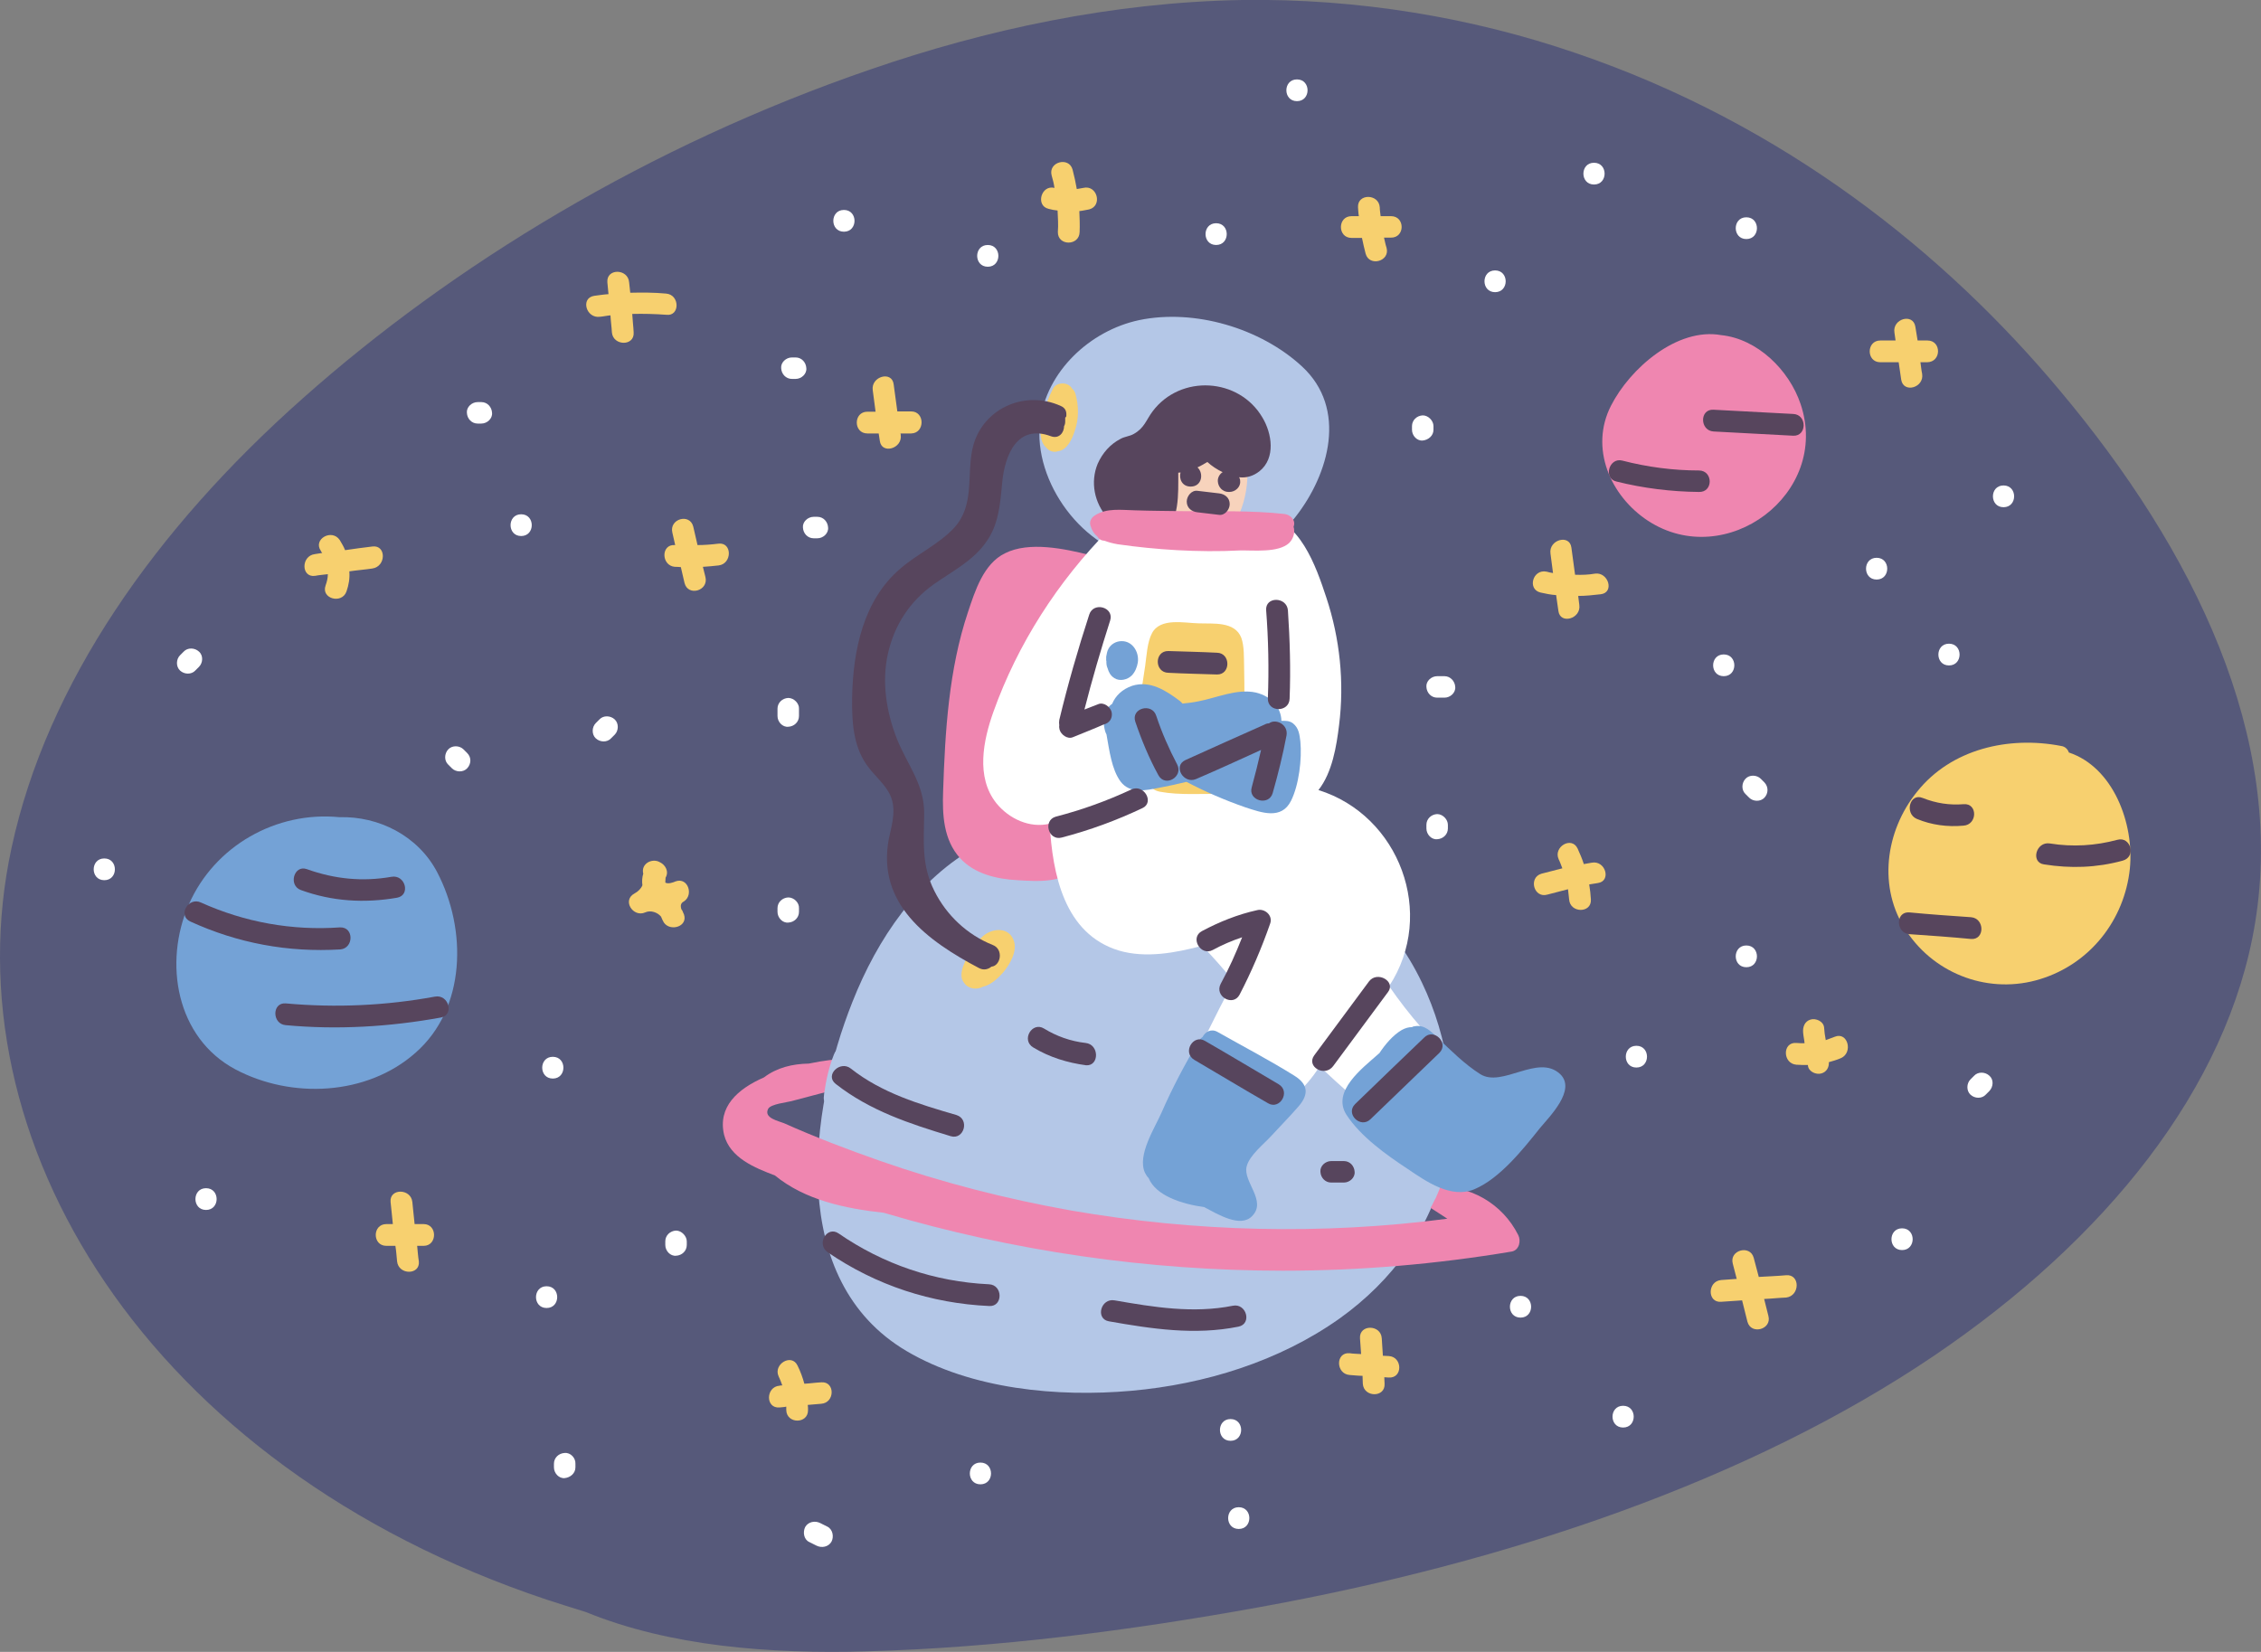 <?xml version="1.0" encoding="utf-8"?>
<!-- Generator: Adobe Illustrator 23.0.2, SVG Export Plug-In . SVG Version: 6.00 Build 0)  -->
<svg version="1.1" id="Capa_1" xmlns="http://www.w3.org/2000/svg" xmlns:xlink="http://www.w3.org/1999/xlink" x="0px" y="0px" viewBox="0 0 800 584.6" style="enable-background:new 0 0 800 584.6;" xml:space="preserve">

<rect x="0" y="0" width="800" height="584.6" fill="#808080" stroke="none"/>

<g>
	<path d="M728.9,138.3C688.4,89.8,631.6,44,557.6,18.8C520.9,6.2,480.5-0.6,439.5,0c-46,0.8-90.8,10.5-131.6,24.6
		c-78.4,26.9-147.6,69.1-200.8,116.4c-52.2,46.3-90.5,100.9-103,159c-22.4,103.2,47.8,218.8,189.3,266.1c4.6,1.5,9.1,2.9,13.9,4.4
		c29.6,12.1,65,14.9,99.6,13.9c46.3-1.3,93.2-7.4,138-15.5c88.6-16,173.9-44.8,239.4-89.1c60.5-41,104-94.6,113.6-153.1
		C808.7,260.9,776.3,194.8,728.9,138.3z" style="fill:#56597A;"/>
	<path d="M503.1,347.7c-21.7-45.3-74.1-64.8-121.8-58.2c-12.2,0.3-24.2,3.7-35.1,9.7c-21.5,11.8-35.8,33.1-44.6,55.4
		c-15.4,38.7-23.1,98.5,19.1,123.5c23,13.6,53.6,16.4,79.6,14.1c25.9-2.3,52.3-10.4,73.7-25.6c18.6-13.3,32.6-32.1,37.4-54.8
		C515.9,390.3,512.6,367.5,503.1,347.7z" style="fill:#B4C7E7;"/>
	<path d="M387.8,198.6c-0.3-1-1-1.8-2.3-2.2c-8.8-2.2-21.4-4.9-29.9-0.6c-7.6,3.7-10.6,13.3-13.1,20.8
		c-6.8,20.3-8.1,42.2-8.8,63.4c-0.3,8.3,0.1,17.2,6,23.7c5.1,5.6,13,7.4,20.3,7.8c7.1,0.4,16.7,1.2,21.4-5.1
		c4.9-6.5,2.6-16.4,2.2-23.9c-1.3-26.7,1.3-53.5,7.2-79.5C391.3,200.5,389.6,198.8,387.8,198.6z" style="fill:#EF86B0;"/>
	<path d="M460.7,129.7c-14.7-13.6-38.1-20.5-57.7-16.4c-17.3,3.7-32.8,18.1-35,36c-2.6,21.3,15.4,45.7,36.8,48.5
		c0.6,0.1,1.3,0,1.7-0.3c19,2.1,39.2,1.9,51.9-14.6C470.3,167.7,476.8,144.6,460.7,129.7z" style="fill:#B4C7E7;"/>
	<path d="M436.5,147.1c-8.1-7.3-21.3-3.5-28.1,3.5c-8,8.2-10.8,22.2-7.3,33c3.3,10.5,14.2,15.5,24.5,11.5
		c11-4.4,15.8-16.7,15.8-27.7c0-0.6,0-1.4,0-2.2C442.1,158.4,441.2,151.4,436.5,147.1z" style="fill:#F7D3BC;"/>
	<path d="M548.8,382.5c-5-1-9.2,0-14.1,1c-7.8,1.7-13-1.4-18.7-6.5c-9.2-8.3-17.4-17.7-24.5-28
		c16.8-25.6,3.6-60.5-25-69.4c4.9-6.2,6.4-15.6,7.3-23c1.9-15.1,0.3-30.6-4.5-45.1c-3.7-11.2-9.4-27.8-23-29.4
		c-8.2-1-16.9,0.1-25.1,0.8c-9,0.8-17.8,1.8-26.7,3.3c-1,0.1-1.7,0.6-2.1,1.3c0,0,0,0-0.1,0c-18,18.3-32.2,40.3-40.8,64.4
		c-3.6,10.1-6.3,23.1,1,32.3c4.5,5.6,11.9,9,18.9,7.3c1,17.8,5.1,39,24.5,44.9c9.5,2.8,20.1,0.8,29.5-1.7c3.8,4.1,7.6,8.2,11,12.6
		c-6.8,13-13.2,26-19.4,39.2c-2.7,5.8-5.3,11.5-7.8,17.4c-1.7,3.8-4.6,8.6-2.4,12.8c1.9,4,7.7,5.3,11.4,6.7l19.1,7.3
		c2.7,1,5.4-2.6,3.8-4.9c-6.8-9.6,0.1-21.2,7.2-28.3c6.4-6.5,13.7-12.2,18.6-20.1c7.6,7.1,15.3,13.9,23.2,20.5
		c3.7,3.1,7.4,6.2,11.3,9.1c3.7,2.9,7.6,6.8,11.8,8.8c6.2,3.1,14.2-4.4,18.7-8c7.4-5.9,13.7-13,19-20.9
		C552,385.7,550.8,382.8,548.8,382.5z" style="fill:#FFFFFF;"/>
	<path d="M446.7,147.8c-8.3-14.2-29-15.4-38.9-2.2c-2.3,3.1-2.9,5.9-6.7,8c-1.4,0.8-3.2,0.9-4.6,1.7
		c-3.7,1.9-6.4,5-8.1,8.8c-2.7,6.5-1.2,13.9,3.5,19.2c4.4,5,13.1,9.7,19.5,5.5c6-4.1,5.5-14.1,5.5-21.5c0.3,0,0.5-0.1,0.8-0.1
		c-0.6,2.2,0.5,5,3.6,5c4,0,4.7-4.7,2.4-6.8c1.2-0.5,2.4-1.3,3.5-1.9c1.5,1.4,3.5,2.7,5.4,3.6c-1,0.6-1.8,1.9-1.7,3.2
		c0.1,2.1,1.7,3.8,3.8,3.8h0.3c2.1,0,4-1.8,3.8-3.8c0-0.5-0.1-1-0.4-1.4c2.6,0.3,5-0.4,7.2-2.1C451.5,162.1,450,153.3,446.7,147.8z" style="fill:#57455D;"/>
	<path d="M457.7,186.4c0.9-2.2-1-4.2-3.2-4.5c-11.8-1.3-23.9-0.9-35.7-1c-5.8-0.1-11.4-0.1-17.2-0.3
		c-4.9-0.1-10-0.9-14.2,1.8c-1.3,0.8-2.1,2.3-1.5,3.8c0.5,1.7,1.3,2.8,2.4,3.7c0.5,0.9,1.3,1.4,2.6,1.5c1.3,0.5,2.8,0.9,4.5,1.2
		c6.9,1,14,1.7,21,2.1c7.4,0.4,14.9,0.5,22.3,0.1c4.9-0.1,13.5,0.9,17.4-2.6C457.7,190.6,458.3,188.3,457.7,186.4z" style="fill:#EF86B0;"/>
	<path d="M431.3,174.6c-2.6-0.3-5-0.6-7.6-0.9c-2.1-0.3-3.8,1.9-3.8,3.8c0,2.3,1.8,3.6,3.8,3.8c2.6,0.3,5,0.6,7.6,0.9
		c2.1,0.3,3.8-1.9,3.8-3.8C435.1,176.1,433.3,174.8,431.3,174.6z" style="fill:#57455D;"/>
	<path d="M458,380.7c-8.8-5.5-18.2-10.4-27.2-15.5c-2.3-1.3-4.4,0-5.3,1.8c-0.5,0.3-0.9,0.8-1.3,1.3
		c-4.9,8.2-9.4,16.7-13.2,25.4c-2.4,5.5-8.7,15.1-5.9,21.3c0.4,0.8,0.8,1.4,1.3,1.9c2.6,6.3,11.8,9.2,19.7,10.3
		c4.9,2.6,12.8,7.4,16.9,3.2c5.4-5.4-3.3-12.2-1.9-17.6c1-4,6.2-8,8.8-10.9c3.2-3.5,6.5-6.8,9.6-10.4
		C463.2,387.2,462.8,383.7,458,380.7z" style="fill:#74A2D6;"/>
	<path d="M440.3,247.5c0-3.8,0-7.6-0.1-11.4c-0.1-3.3,0.1-7.3-1-10.4c-2.3-5.9-10-4.9-15.1-5.1
		c-5-0.1-13.6-2.1-16.5,3.5c-1.7,3.2-1.9,8-2.4,11.5c-0.6,4.1-1.3,8.3-1.8,12.4c-0.3,1.4,0.4,2.4,1.3,3.1c0.1,1,0.6,1.9,1.9,2.6
		c9.2,4.5,21.8,1.5,31.7,0.9C442.1,254.5,442.8,249.3,440.3,247.5z" style="fill:#F7D06F;"/>
	<path d="M437.1,262.9c-5-2.4-13.1-2.1-18.5-1.9c-4.6,0.1-11.2,0-13.2,5.1c-0.9,2.3-0.8,4.2,0,5.6
		c0.4,3.8,0.6,7.7,5.1,8.5c6.9,1.3,15.1,0.6,22.2,0.8c5,0.1,7.7-1,8-6.4C440.9,270.5,441.3,265,437.1,262.9z M421.8,269
		c-3.8-0.1-7.4-0.3-7.4-0.4C414.4,268.5,417.9,268.7,421.8,269z" style="fill:#F7D06F;"/>
	<path d="M537.2,437.1c-5.6-11.2-17.2-17.8-29.5-17.1c-3.7,0.3-5.1,5-1.9,7.2c2.1,1.4,4.2,2.7,6.3,4.1
		c-44.2,5.8-89.3,4.7-133.1-2.9c-23-4.1-45.7-9.9-67.7-17.6c-11.4-4-22.7-8.3-33.9-13.3c-1.9-0.8-7.3-1.8-5.6-5.1
		c0.9-1.7,6.8-2.3,8.2-2.7c6.3-1.7,12.6-3.3,18.9-5c1.9-0.5,2.7-1.9,2.7-3.5c2.1-2.2,1.3-6.8-2.4-6.5c-3.2,0.1-7.8,0.6-13,1.7
		c-5.8,0.1-11.3,1.4-15.9,4.9c-9.4,4.1-16.4,10.5-14.1,20.3c2.1,8.2,10.9,11.7,18,14.4c10.6,8.7,24.8,11.7,38.5,13.2
		c45.8,13.6,93.6,20.5,141.3,20.5c27.2,0,54.2-2.3,81-6.8C537.6,442.3,538.2,439.1,537.2,437.1z" style="fill:#EF86B0;"/>
	<path d="M358.6,332.6c-1.9-4.7-7.6-4.1-10.8-1.3c-3.2,2.8-5.6,6.9-7.1,10.9c-0.6,1.9-0.9,4,0.4,5.6
		c1.5,2.2,4.4,2.6,6.7,1.4c2.8-0.6,5.4-3.1,7.1-5C357.3,341.3,360.2,336.5,358.6,332.6z" style="fill:#F7D06F;"/>
	<path d="M380.5,139.3c-0.3-0.8-0.6-1.3-1.2-1.8c-1.3-2.4-5.4-2.4-6.7,0c-2.1,4-7.3,16.7-2.4,20.9
		c1,1.3,2.7,1.8,4.1,1.3c3.3-0.4,5.1-4.4,6-7.3C381.8,148.2,381.7,143.5,380.5,139.3z" style="fill:#F7D06F;"/>
	<path d="M649.2,366.9c-1,0.4-2.2,0.8-3.2,1.2c-0.3-1.5-0.5-3.1-0.6-4.6c-0.3-2.1-2.9-3.2-4.7-2.7
		c-2.2,0.6-2.9,2.7-2.7,4.7c0.1,1.3,0.4,2.4,0.5,3.7c-0.9,0-1.9,0-2.9-0.1c-5-0.4-4.9,7.3,0,7.7c1.4,0.1,2.7,0.1,4.1,0.1v0.3
		c0.3,2.1,2.9,3.2,4.7,2.7c1.9-0.5,2.8-2.2,2.7-4c1.4-0.4,2.8-0.8,4.2-1.4C655.8,372.6,653.8,365,649.2,366.9z" style="fill:#F7D06F;"/>
	<path d="M563.2,305.3c-0.9,0.1-1.9,0.4-2.8,0.5c-0.6-1.9-1.4-3.7-2.2-5.5c-2.1-4.5-8.7-0.6-6.7,3.8
		c0.5,1,0.9,2.2,1.3,3.2c-2.4,0.6-5,1.3-7.4,1.9c-4.7,1.4-2.7,8.8,2.1,7.4c2.4-0.6,4.9-1.3,7.3-1.9c0.1,1.2,0.3,2.4,0.4,3.6
		c0.3,4.9,8,5,7.7,0c-0.1-1.8-0.3-3.5-0.6-5.3c1-0.1,2.1-0.4,3.1-0.5C570.2,311.8,568.1,304.4,563.2,305.3z" style="fill:#F7D06F;"/>
	<path d="M322.4,145.6h-4.9c-0.4-3.2-0.9-6.4-1.3-9.6c-0.6-4.9-8.1-2.8-7.4,2.1c0.4,2.6,0.6,5,1,7.6h-2.9
		c-5,0-5,7.7,0,7.7h4l0.4,2.6c0.6,4.9,8.1,2.8,7.4-2.1c0-0.1,0-0.4-0.1-0.5h3.8C327.3,153.3,327.3,145.6,322.4,145.6z" style="fill:#F7D06F;"/>
	<path d="M242,319c3.5-2.3,1.4-8.6-2.9-7.1c-0.9,0.4-2.6,1-3.6,0.5l-0.1-0.1c0-0.5,0.1-1.2,0.1-1.7
		c1.3-2.2-0.1-4.6-2.1-5.5c-2.6-1.5-6.7,0.5-5.8,4.1c-0.4,1.3-0.5,2.7-0.3,4.1c-0.5,1.2-1.5,2.2-2.8,2.9c-4.5,2.4-0.5,8.6,3.8,6.7
		c1.9-0.9,4.4,0,5.6,1.5c0.3,0.8,0.6,1.4,1,2.1c2.3,3.3,8.6,1.4,7.1-2.9c-0.1-0.3-0.3-0.6-0.4-0.9l0,0l0,0c-0.1-0.4-0.3-0.6-0.5-0.9
		C240.7,320.6,240.8,319.6,242,319z" style="fill:#F7D06F;"/>
	<path d="M290.6,489.2c-2.1,0.1-4,0.4-6,0.5c-0.6-2.2-1.4-4.4-2.4-6.4c-2.1-4.5-8.7-0.5-6.7,3.8c0.5,1,0.9,2.1,1.3,3.2
		c-0.4,0-0.6,0-1,0.1c-4.9,0.4-5,8.1,0,7.7c0.8-0.1,1.7-0.1,2.4-0.3c0,0.4,0,0.8,0,1.2c0.1,5,7.8,5,7.7,0c0-0.6,0-1.3-0.1-1.8
		c1.5-0.1,3.1-0.3,4.7-0.4C295.5,496.5,295.5,488.8,290.6,489.2z" style="fill:#F7D06F;"/>
	<path d="M491.4,479.9c-0.6,0-1.4-0.1-2.1-0.1l-0.4-6.2c-0.3-4.9-8-5-7.7,0l0.4,5.6c-1.4-0.1-2.8-0.1-4.1-0.3
		c-5-0.4-4.9,7.3,0,7.7c1.5,0.1,3.1,0.3,4.6,0.3l0.1,2.8c0.3,4.9,8,5,7.7,0l-0.1-2.3c0.5,0,1,0.1,1.5,0.1
		C496.4,487.9,496.3,480.2,491.4,479.9z" style="fill:#F7D06F;"/>
	<path d="M254.2,192.4c-2.4,0.3-5,0.5-7.4,0.5l-1.5-6.5c-1.2-4.9-8.6-2.8-7.4,2.1l1,4.4h-0.1c-5-0.4-4.9,7.3,0,7.7
		c0.6,0,1.3,0,2.1,0.1l1.3,5.6c1.2,4.9,8.6,2.8,7.4-2.1c-0.3-1.2-0.6-2.4-0.9-3.6c1.9-0.1,3.7-0.3,5.6-0.5
		C259.1,199.5,259.1,191.8,254.2,192.4z" style="fill:#F7D06F;"/>
	<path d="M149.9,433.2h-3.2c-0.3-2.6-0.5-5.1-0.8-7.8c-0.5-4.9-8.2-4.9-7.7,0c0.3,2.6,0.5,5.1,0.8,7.8h-2.3
		c-5,0-5,7.7,0,7.7h3.2c0.3,1.8,0.4,3.6,0.6,5.5c0.5,4.9,8.2,4.9,7.7,0c-0.3-1.8-0.4-3.6-0.6-5.5h2.3
		C154.8,440.9,154.8,433.2,149.9,433.2z" style="fill:#F7D06F;"/>
	<path d="M492.2,76.5h-3.7c-0.1-1-0.3-2.1-0.3-3.1c-0.3-4.9-8-5-7.7,0c0.1,1,0.1,2.1,0.3,3.1h-2.6c-5,0-5,7.7,0,7.7h3.7
		c0.4,1.9,0.8,3.7,1.3,5.6c1.3,4.7,8.7,2.7,7.4-2.1c-0.4-1.2-0.6-2.4-0.9-3.6h2.4C497.2,84.2,497.2,76.5,492.2,76.5z" style="fill:#F7D06F;"/>
	<path d="M383.3,66.5c-0.8,0.1-1.5,0.3-2.3,0.4c-0.4-2.3-0.9-4.6-1.5-6.9c-1.3-4.7-8.7-2.7-7.4,2.1
		c0.4,1.4,0.8,2.9,1,4.4l0,0c-4.7-1.2-6.8,6.3-2.1,7.4c1,0.3,2.2,0.5,3.2,0.6c0.1,2.4,0.3,5,0.1,7.6c-0.1,5,7.6,5,7.7,0
		c0.1-2.4,0-5-0.1-7.4c1.2-0.1,2.3-0.4,3.5-0.6C390.2,72.8,388.2,65.3,383.3,66.5z" style="fill:#F7D06F;"/>
	<path d="M239.2,435.5c-2.1,0.1-3.8,1.7-3.8,3.8v1.3c0,2.1,1.8,4,3.8,3.8c2.1-0.1,3.8-1.7,3.8-3.8v-1.3
		C243,437.5,241.2,435.5,239.2,435.5z" style="fill:#FFFFFF;"/>
	<path d="M195.6,374c-5,0-5,7.7,0,7.7S200.6,374,195.6,374z" style="fill:#FFFFFF;"/>
	<path d="M278.9,317.6c-2.1,0.1-3.8,1.7-3.8,3.8v1.3c0,2.1,1.8,4,3.8,3.8c2.1-0.1,3.8-1.7,3.8-3.8v-1.3
		C282.8,319.5,281,317.6,278.9,317.6z" style="fill:#FFFFFF;"/>
	<path d="M217.5,254.6c-1.5-1.4-4-1.5-5.4,0c-0.4,0.4-0.9,0.9-1.3,1.3c-1.4,1.4-1.5,4,0,5.4c1.5,1.4,4,1.5,5.4,0
		l1.3-1.3C218.9,258.6,219,256,217.5,254.6z" style="fill:#FFFFFF;"/>
	<path d="M289.2,182.9h-1.3c-2.1,0-4,1.8-3.8,3.8c0.1,2.1,1.7,3.8,3.8,3.8h1.3c2.1,0,4-1.8,3.8-3.8
		C292.9,184.7,291.4,182.9,289.2,182.9z" style="fill:#FFFFFF;"/>
	<path d="M278.9,247c-2.1,0.1-3.8,1.7-3.8,3.8v2.6c0,2.1,1.8,4,3.8,3.8c2.1-0.1,3.8-1.7,3.8-3.8v-2.6
		C282.8,249,281,247,278.9,247z" style="fill:#FFFFFF;"/>
	<path d="M281.5,126.5h-1.3c-2.1,0-4,1.8-3.8,3.8c0.1,2.1,1.7,3.8,3.8,3.8h1.3c2.1,0,4-1.8,3.8-3.8
		C285.2,128.3,283.7,126.5,281.5,126.5z" style="fill:#FFFFFF;"/>
	<path d="M349.5,86.7c-5,0-5,7.7,0,7.7S354.5,86.7,349.5,86.7z" style="fill:#FFFFFF;"/>
	<path d="M430.3,79c-5,0-5,7.7,0,7.7S435.3,79,430.3,79z" style="fill:#FFFFFF;"/>
	<path d="M529,95.7c-5,0-5,7.7,0,7.7S534,95.7,529,95.7z" style="fill:#FFFFFF;"/>
	<path d="M503.4,147c-2.1,0.1-3.8,1.7-3.8,3.8v1.3c0,2.1,1.8,4,3.8,3.8s3.8-1.7,3.8-3.8v-1.3
		C507.2,148.9,505.4,147,503.4,147z" style="fill:#FFFFFF;"/>
	<path d="M624.3,276.9c-0.4-0.4-0.9-0.9-1.3-1.3c-1.4-1.4-4-1.5-5.4,0c-1.4,1.5-1.5,4,0,5.4l1.3,1.3
		c1.4,1.4,4,1.5,5.4,0C625.7,280.8,625.8,278.5,624.3,276.9z" style="fill:#FFFFFF;"/>
	<path d="M511.1,239.3h-2.6c-2.1,0-4,1.8-3.8,3.8c0.1,2.1,1.7,3.8,3.8,3.8h2.6c2.1,0,4-1.8,3.8-3.8
		C514.8,241.1,513.2,239.3,511.1,239.3z" style="fill:#FFFFFF;"/>
	<path d="M609.9,231.6c-5,0-5,7.7,0,7.7S614.9,231.6,609.9,231.6z" style="fill:#FFFFFF;"/>
	<path d="M689.6,227.8c-5,0-5,7.7,0,7.7C694.6,235.5,694.6,227.8,689.6,227.8z" style="fill:#FFFFFF;"/>
	<path d="M508.5,288.1c-2.1,0.1-3.8,1.7-3.8,3.8v1.3c0,2.1,1.8,4,3.8,3.8c2.1-0.1,3.8-1.7,3.8-3.8v-1.3
		C512.3,290,510.5,288.1,508.5,288.1z" style="fill:#FFFFFF;"/>
	<path d="M579,370.1c-5,0-5,7.7,0,7.7S584,370.1,579,370.1z" style="fill:#FFFFFF;"/>
	<path d="M538,458.6c-5,0-5,7.7,0,7.7S543,458.6,538,458.6z" style="fill:#FFFFFF;"/>
	<path d="M435.4,502.2c-5,0-5,7.7,0,7.7S440.4,502.2,435.4,502.2z" style="fill:#FFFFFF;"/>
	<path d="M346.9,517.6c-5,0-5,7.7,0,7.7S351.9,517.6,346.9,517.6z" style="fill:#FFFFFF;"/>
	<path d="M305.1,367.1c-0.9-3.1-6-3.6-7.4,0.1c-0.5,1.4-1,2.8-1.4,4.2c-0.5,0.4-0.9,1-1.2,1.7
		c-1.8,4.5-2.8,9.1-3.5,13.9c0,0,0,0,0,0.1l0,0c0,0.4-0.1,0.6-0.1,1c-0.3,2.4,1.7,3.7,3.7,3.7c1.5,0.4,3.3,0,4.5-1.3
		c1.3-0.1,2.4-1,2.7-2.7c1-5.6,2.6-11.2,4.5-16.5C307.7,369.2,306.6,367.7,305.1,367.1z" style="fill:#B4C7E7;"/>
	<path d="M506.6,416.2c-2.2-0.5-4,0.6-4.7,2.7c0,0-0.3,0.5-0.3,0.6c-0.1,0.4-0.4,0.6-0.5,1l0,0l0,0
		c-0.4,0.6-0.8,1.4-1.2,2.1c-0.3,0.5-0.4,1-0.5,1.5c-0.4,1.5,0.3,3.3,1.8,4.2c1.8,0.9,4.2,0.5,5.3-1.4c0.4-0.9,0.9-1.7,1.3-2.6
		c0,0,0-0.1,0.1-0.1c0.5-1.2,1-2.2,1.5-3.5C509.9,419.1,508.5,416.7,506.6,416.2z" style="fill:#B4C7E7;"/>
	<path d="M552,380.1c-7.8-7.3-20.5,5-28.3,0c-5.5-3.5-10.3-8.3-14.9-12.7c-2.3-2.2-4.7-4.9-8.3-4.2
		c-0.3,0-0.6,0.1-0.9,0.3c-1.2,0-2.3,0.3-3.6,1c-3.1,1.8-5.9,5.1-8,8.3c-0.1,0.1-0.3,0.1-0.4,0.3c-5.5,4.9-16.5,13.1-11.2,21.4
		c5,7.7,14.1,14.2,21.7,19.2c6.5,4.4,15.3,10.6,23.5,7.2c9.1-3.8,17.3-14.2,23.3-21.7C548.1,395.3,557.9,385.7,552,380.1z" style="fill:#74A2D6;"/>
	<path d="M460.1,262.4c-0.3-2.4-0.5-4.7-2.6-6.4c-1.3-1-2.7-0.9-4.1-0.9c-0.1-4.5-3.3-8.6-9-10
		c-6.7-1.5-14,1.9-20.4,3.1c-1.9,0.4-3.7,0.6-5.6,0.8c-0.3-0.3-0.5-0.6-0.9-0.9c-4.9-3.7-10.6-7.4-16.9-5.4
		c-3.5,1.2-5.9,3.5-7.1,6.4c-0.8,0.5-1.5,1.3-2.1,2.2c-1.3,2.3-1,5-0.4,7.4c0.1,0.4,0.3,0.8,0.5,1.2c1,5.5,1.8,12.4,5,16.7
		c3.3,4.4,9,3.1,13.6,2.2c3.2-0.6,6.4-1.3,9.7-2.1c6.7,3.5,13.6,6.5,20.8,9c5.8,1.9,12.8,4.5,16.2-2.3
		C459.6,277.8,460.7,268.6,460.1,262.4z" style="fill:#74A2D6;"/>
	<path d="M396.8,226.9c-1.8,0-3.7,1-4.6,2.7c-0.5,0.9-0.6,1.8-0.8,2.8c0,0.3,0,0.6,0,0.9c0,0.3-0.1,1.2,0.1,0.3
		c-0.1,1,0,2.1,0.4,2.9c0.4,1.4,1,2.6,2.4,3.5c1.9,1.2,4.6,0.6,6.2-1c1.2-1.3,1.8-2.9,2.1-4.6C403.1,230.6,400.6,226.8,396.8,226.9z
		" style="fill:#74A2D6;"/>
	<path d="M393.3,251.9c-0.5-1.8-2.8-3.5-4.7-2.7c-1.7,0.6-3.2,1.3-4.9,1.9c2.7-10.6,5.8-21.2,9.1-31.5
		c1.5-4.7-5.9-6.8-7.4-2.1c-4,12.3-7.6,24.8-10.6,37.3c-0.1,0.6-0.1,1.3,0,1.9c-0.1,0.5,0,1,0.1,1.5c0.5,1.8,2.8,3.5,4.7,2.7
		c3.6-1.5,7.3-2.9,10.9-4.5C392.6,255.9,393.8,254.1,393.3,251.9z" style="fill:#57455D;"/>
	<path d="M400.3,279.4c-8.6,4-17.4,7.2-26.7,9.6c-4.7,1.3-2.7,8.7,2.1,7.4c9.9-2.6,19.2-6,28.5-10.4
		C408.6,284,404.7,277.3,400.3,279.4z" style="fill:#57455D;"/>
	<path d="M416.5,270.5c-2.9-5.5-5.4-11.2-7.4-17.2c-1.5-4.7-9-2.7-7.4,2.1c2.2,6.5,4.9,13,8.2,19
		C412.3,278.7,418.8,274.9,416.5,270.5z" style="fill:#57455D;"/>
	<path d="M449,256c-0.5,0-1,0.1-1.5,0.4c-9.4,4.2-18.7,8.3-28.1,12.6c-4.5,2.1-0.6,8.6,3.8,6.7
		c7.7-3.3,15.3-6.8,23-10.3c-1,4.4-2.1,8.8-3.3,13.2c-1.4,4.7,6,6.8,7.4,2.1c1.9-6.7,3.6-13.5,4.9-20.4
		C455.9,256.3,451.3,254.2,449,256z" style="fill:#57455D;"/>
	<path d="M455.7,216c-0.4-4.9-8.1-5-7.7,0c0.8,10.4,1,20.8,0.6,31.2c-0.1,5,7.6,5,7.7,0
		C456.7,236.9,456.4,226.5,455.7,216z" style="fill:#57455D;"/>
	<path d="M444.8,322.1c-6.8,1.5-13.3,4.1-19.5,7.4c-4.4,2.3-0.5,9,3.8,6.7c3.3-1.8,6.8-3.3,10.4-4.5
		c-2.2,5.6-4.7,11.2-7.6,16.5c-2.3,4.4,4.4,8.2,6.7,3.8c4.2-8.1,7.8-16.5,10.8-25.1C450.5,323.9,447.4,321.4,444.8,322.1z" style="fill:#57455D;"/>
	<path d="M484.4,347.3L465,373.5c-2.9,4,3.7,7.8,6.7,3.8l19.4-26.2C494,347.3,487.3,343.5,484.4,347.3z" style="fill:#57455D;"/>
	<path d="M452.4,383.7c-8.7-5.1-17.3-10.3-26-15.3c-4.2-2.6-8.2,4.1-3.8,6.7c8.7,5.1,17.3,10.3,26,15.3
		C452.8,393,456.8,386.3,452.4,383.7z" style="fill:#57455D;"/>
	<path d="M503.9,367.2c-8.1,7.8-16.3,15.6-24.4,23.5c-3.6,3.5,1.9,8.8,5.4,5.4l24.4-23.5
		C512.8,369.1,507.3,363.7,503.9,367.2z" style="fill:#57455D;"/>
	<path d="M377.3,147c0.1-1.3-0.3-2.6-1.9-3.3c-13.1-6-28.5,1.2-31.4,15.5c-1.9,9.5,0.8,19.7-6.4,27.6
		c-5.4,5.8-13,9.2-19,14.4c-13.2,11.2-16.8,29.2-17.1,45.7c-0.1,8.2,0.3,16.8,5.1,23.7c2.4,3.5,5.8,6.2,7.8,9.7
		c3.1,5.3,1.3,11,0.1,16.5c-4.4,23.1,13.7,36.2,31.9,45.8c1.7,0.9,3.3,0.4,4.4-0.5c3.3-0.3,4.4-6.2,0.4-7.7
		c-9-3.6-16.3-10.5-20.6-19.1c-4.6-9.1-3.7-17.4-3.6-27.3c0.1-10.4-5.9-17.2-9.6-26.4c-3.8-9.6-5.5-20.3-3.2-30.4
		c2.3-10.1,7.8-18.5,16.3-24.5c6.4-4.5,13.7-8.2,18.3-14.7c4.6-6.3,5.1-13.7,5.8-21.2c0.9-9.7,5.3-20.9,17.3-16.4
		c2.8,1,4.6-1.3,4.6-3.6c0.3-0.5,0.4-1,0.4-1.7v-1.3C377.3,147.5,377.3,147.3,377.3,147z" style="fill:#57455D;"/>
	<path d="M338.4,394.6c-13.1-3.8-26.4-7.8-37.3-16.4c-3.8-3.1-9.4,2.3-5.4,5.4c12.1,9.5,26.2,14.1,40.7,18.5
		C341.1,403.5,343.2,396.1,338.4,394.6z" style="fill:#57455D;"/>
	<path d="M384.1,369.1c-5.3-0.6-10.3-2.4-14.7-5.1c-4.2-2.6-8.2,4.1-3.8,6.7c5.8,3.5,12.1,5.4,18.7,6.3
		C389,377.3,389,369.6,384.1,369.1z" style="fill:#57455D;"/>
	<path d="M436.2,462.1c-14,2.8-28,0.5-41.8-1.9c-4.9-0.9-6.9,6.5-2.1,7.4c15.3,2.7,30.5,5,45.9,1.9
		C443.1,468.5,441,461.1,436.2,462.1z" style="fill:#57455D;"/>
	<path d="M349.9,454.5c-19.2-0.9-37.4-7.1-53.2-18c-4.1-2.8-8,3.8-3.8,6.7c17.1,11.7,36.7,18.1,57.2,19
		C354.9,462.4,354.9,454.7,349.9,454.5z" style="fill:#57455D;"/>
	<path d="M475.5,410.9H471c-2.1,0-4,1.8-3.8,3.8c0.1,2.1,1.7,3.8,3.8,3.8h4.5c2.1,0,4-1.8,3.8-3.8
		C479.2,412.7,477.7,410.9,475.5,410.9z" style="fill:#57455D;"/>
	<path d="M154.7,308.7c-6.8-13-20.8-19.9-34.6-19.5c-22.3-2.2-44.2,10.1-53.3,30.9c-9,20.6-4.5,47.1,16.4,58.3
		c19.9,10.6,46.7,9.4,63.9-5.9C164.9,356.8,165.3,329,154.7,308.7z" style="fill:#74A2D6;"/>
	<path d="M732,266.3c-0.3-1-1.2-2.1-2.7-2.3c-18.5-3.6-38.9,1-51,16.2c-11.3,14-14,34.1-3.7,49.4
		c10.3,15.5,29.6,22.4,47.3,16.9c17.6-5.4,29.8-20.9,31.7-39.1C755.2,291.4,747.7,271.5,732,266.3z" style="fill:#F7D06F;"/>
	<path d="M430.6,231c-5.8-0.3-11.4-0.4-17.2-0.6c-5-0.1-5,7.6,0,7.7c5.8,0.3,11.4,0.4,17.2,0.6
		C435.5,238.8,435.5,231.1,430.6,231z" style="fill:#57455D;"/>
	<path d="M637.1,143c-4.1-12.2-15.4-23.1-28.1-24.4c-15.6-2.8-32.3,11.8-39,25c-7.6,14.9-0.3,31.9,13.1,40.7
		C610.7,202.3,647.8,174.7,637.1,143z" style="fill:#EF86B0;"/>
	<path d="M697.4,324.6c-7.3-0.5-14.5-1-21.8-1.7c-5-0.4-4.9,7.3,0,7.7c7.3,0.5,14.5,1,21.8,1.7
		C702.3,332.7,702.3,325,697.4,324.6z" style="fill:#57455D;"/>
	<path d="M749.2,297.2c-7.8,2.1-15.8,2.6-23.9,1.3c-4.9-0.8-6.9,6.7-2.1,7.4c9.4,1.5,18.6,1.2,27.8-1.3
		C756,303.3,753.9,295.9,749.2,297.2z" style="fill:#57455D;"/>
	<path d="M694.8,284.6c-5,0.4-9.7-0.3-14.5-2.2c-4.6-1.9-6.5,5.5-2.1,7.4c5.3,2.2,10.9,2.9,16.5,2.4
		C699.7,291.9,699.8,284.2,694.8,284.6z" style="fill:#57455D;"/>
	<path d="M601.2,166.5c-9.2,0-18.3-1.2-27.2-3.5c-4.7-1.2-6.8,6.3-2.1,7.4c9.6,2.4,19.4,3.6,29.2,3.7
		C606.2,174.3,606.2,166.6,601.2,166.5z" style="fill:#57455D;"/>
	<path d="M634.5,146.5c-9.4-0.5-18.9-1-28.2-1.5c-5-0.3-4.9,7.4,0,7.7c9.4,0.5,18.9,1,28.2,1.5
		C639.4,154.4,639.4,146.7,634.5,146.5z" style="fill:#57455D;"/>
	<path d="M120.3,328.2c-16.9,1.2-33.7-1.8-49.2-8.8c-4.5-2.1-8.3,4.6-3.8,6.7c16.8,7.7,34.6,11,53.1,9.9
		C125.2,335.6,125.3,328,120.3,328.2z" style="fill:#57455D;"/>
	<path d="M153.9,352.7c-17.4,3.2-35.1,4-52.8,2.4c-4.9-0.4-4.9,7.3,0,7.7c18.3,1.7,36.7,0.6,54.9-2.7
		C160.8,359.2,158.8,351.8,153.9,352.7z" style="fill:#57455D;"/>
	<path d="M138.5,310.3c-10.3,1.8-20.1,0.8-29.9-2.7c-4.6-1.7-6.7,5.8-2.1,7.4c11,4,22.4,4.7,34,2.7
		C145.4,316.8,143.4,309.4,138.5,310.3z" style="fill:#57455D;"/>
	<path d="M564.4,203c-2.3,0.4-4.6,0.5-7.1,0.4c-0.4-3.2-0.9-6.4-1.3-9.6c-0.6-4.9-8.1-2.8-7.4,2.1
		c0.3,2.3,0.6,4.6,0.9,6.9c-0.8-0.1-1.5-0.3-2.3-0.5c-4.9-1-6.9,6.3-2.1,7.4c1.8,0.4,3.7,0.8,5.5,0.9c0.3,1.9,0.5,3.8,0.8,5.6
		c0.6,4.9,8.1,2.8,7.4-2.1c-0.1-1-0.3-2.2-0.4-3.2c2.7,0,5.3-0.3,8-0.6C571.3,209.7,569.1,202.4,564.4,203z" style="fill:#F7D06F;"/>
	<path d="M632,451.3c-3.2,0.3-6.5,0.4-9.7,0.6c-0.6-2.3-1.2-4.6-1.8-6.8c-1.3-4.7-8.7-2.7-7.4,2.1
		c0.5,1.8,0.9,3.6,1.4,5.4l-5.5,0.4c-4.9,0.4-5,8.1,0,7.7c2.4-0.1,5-0.4,7.4-0.5c0.6,2.6,1.3,5,1.9,7.6c1.3,4.7,8.7,2.7,7.4-2.1
		l-1.5-6c2.6-0.1,5.1-0.4,7.8-0.5C636.9,458.6,637,450.9,632,451.3z" style="fill:#F7D06F;"/>
	<path d="M131.8,193.4c-3.2,0.4-6.5,0.8-9.7,1.3c-0.5-1.3-1.2-2.4-1.9-3.6c-2.8-4.1-9.5-0.3-6.7,3.8
		c0.1,0.3,0.3,0.5,0.5,0.8c-0.9,0.1-1.8,0.3-2.6,0.4c-4.9,0.6-4.9,8.3,0,7.7c1.5-0.3,3.1-0.4,4.6-0.6c0,1.3-0.3,2.6-0.8,4
		c-1.7,4.7,5.8,6.7,7.4,2.1c0.8-2.3,1.2-4.6,1-7.1c2.7-0.4,5.4-0.6,8.1-1C136.7,200.5,136.7,192.8,131.8,193.4z" style="fill:#F7D06F;"/>
	<path d="M235.7,103.9c-4.2-0.4-8.5-0.4-12.7-0.3l-0.4-3.7c-0.4-4.9-8.1-5-7.7,0c0.1,1.4,0.3,2.8,0.4,4.2
		c-1.7,0.1-3.5,0.4-5.1,0.6c-4.9,0.8-2.8,8.1,2.1,7.4c1.3-0.1,2.4-0.4,3.7-0.5c0.1,2.1,0.4,4,0.5,6c0.4,4.9,8.1,5,7.7,0
		c-0.1-2.2-0.4-4.4-0.5-6.5c4-0.1,8,0,12.1,0.3C240.6,112,240.6,104.3,235.7,103.9z" style="fill:#F7D06F;"/>
	<path d="M682,120.5h-3.5l-0.8-4.9c-0.8-4.9-8.2-2.8-7.4,2.1l0.4,2.8h-5.4c-5,0-5,7.7,0,7.7h6.5
		c0.3,2.1,0.6,4.1,0.9,6.2c0.8,4.9,8.2,2.8,7.4-2.1c-0.3-1.4-0.4-2.8-0.6-4.1h2.3C687,128.2,687,120.5,682,120.5z" style="fill:#F7D06F;"/>
	<path d="M708.9,171.8c-5,0-5,7.7,0,7.7C713.9,179.5,713.9,171.8,708.9,171.8z" style="fill:#FFFFFF;"/>
	<path d="M664,197.4c-5,0-5,7.7,0,7.7C669,205.1,669,197.4,664,197.4z" style="fill:#FFFFFF;"/>
	<path d="M703.9,380.7c-1.5-1.4-4-1.5-5.4,0c-0.4,0.4-0.9,0.9-1.3,1.3c-1.4,1.4-1.5,4,0,5.4c1.5,1.4,4,1.5,5.4,0
		l1.3-1.3C705.3,384.6,705.5,382.1,703.9,380.7z" style="fill:#FFFFFF;"/>
	<path d="M673,434.7c-5,0-5,7.7,0,7.7S678,434.7,673,434.7z" style="fill:#FFFFFF;"/>
	<path d="M617.9,334.6c-5,0-5,7.7,0,7.7C622.9,342.3,622.9,334.6,617.9,334.6z" style="fill:#FFFFFF;"/>
	<path d="M574.3,497.5c-5,0-5,7.7,0,7.7S579.3,497.5,574.3,497.5z" style="fill:#FFFFFF;"/>
	<path d="M292.8,540.3c-0.9-0.4-1.7-0.9-2.6-1.3c-1.8-0.9-4.2-0.5-5.3,1.4c-0.9,1.8-0.5,4.4,1.4,5.3
		c0.9,0.4,1.7,0.9,2.6,1.3c1.8,0.9,4.2,0.5,5.3-1.4C295.1,543.9,294.7,541.3,292.8,540.3z" style="fill:#FFFFFF;"/>
	<path d="M438.3,533.4c-5,0-5,7.7,0,7.7S443.3,533.4,438.3,533.4z" style="fill:#FFFFFF;"/>
	<path d="M199.8,514.2c-2.1,0.1-3.8,1.7-3.8,3.8v1.3c0,2.1,1.8,4,3.8,3.8s3.8-1.7,3.8-3.8V518
		C203.7,516,201.9,514,199.8,514.2z" style="fill:#FFFFFF;"/>
	<path d="M193.4,455.2c-5,0-5,7.7,0,7.7C198.4,462.9,198.4,455.2,193.4,455.2z" style="fill:#FFFFFF;"/>
	<path d="M72.9,420.5c-5,0-5,7.7,0,7.7S77.9,420.5,72.9,420.5z" style="fill:#FFFFFF;"/>
	<path d="M165.3,266.5c-0.4-0.4-0.9-0.9-1.3-1.3c-1.4-1.4-4-1.5-5.4,0c-1.4,1.5-1.5,4,0,5.4l1.3,1.3
		c1.4,1.4,4,1.5,5.4,0S166.9,268.1,165.3,266.5z" style="fill:#FFFFFF;"/>
	<path d="M70.4,230.6c-1.5-1.4-4-1.5-5.4,0c-0.4,0.4-0.9,0.9-1.3,1.3c-1.4,1.4-1.5,4,0,5.4c1.5,1.4,4,1.5,5.4,0l1.3-1.3
		C71.8,234.6,72,232,70.4,230.6z" style="fill:#FFFFFF;"/>
	<path d="M170.3,142.3H169c-2.1,0-4,1.8-3.8,3.8c0.1,2.1,1.7,3.8,3.8,3.8h1.3c2.1,0,4-1.8,3.8-3.8
		C174,144.1,172.5,142.3,170.3,142.3z" style="fill:#FFFFFF;"/>
	<path d="M184.4,182c-5,0-5,7.7,0,7.7C189.4,189.7,189.4,182,184.4,182z" style="fill:#FFFFFF;"/>
	<path d="M298.6,74.3c-5,0-5,7.7,0,7.7S303.6,74.3,298.6,74.3z" style="fill:#FFFFFF;"/>
	<path d="M458.9,28.1c-5,0-5,7.7,0,7.7S463.9,28.1,458.9,28.1z" style="fill:#FFFFFF;"/>
	<path d="M564,57.6c-5,0-5,7.7,0,7.7C569,65.3,569,57.6,564,57.6z" style="fill:#FFFFFF;"/>
	<path d="M617.9,76.9c-5,0-5,7.7,0,7.7C622.9,84.6,622.9,76.9,617.9,76.9z" style="fill:#FFFFFF;"/>
	<path d="M36.9,303.8c-5,0-5,7.7,0,7.7S41.9,303.8,36.9,303.8z" style="fill:#FFFFFF;"/>
</g>
</svg>
